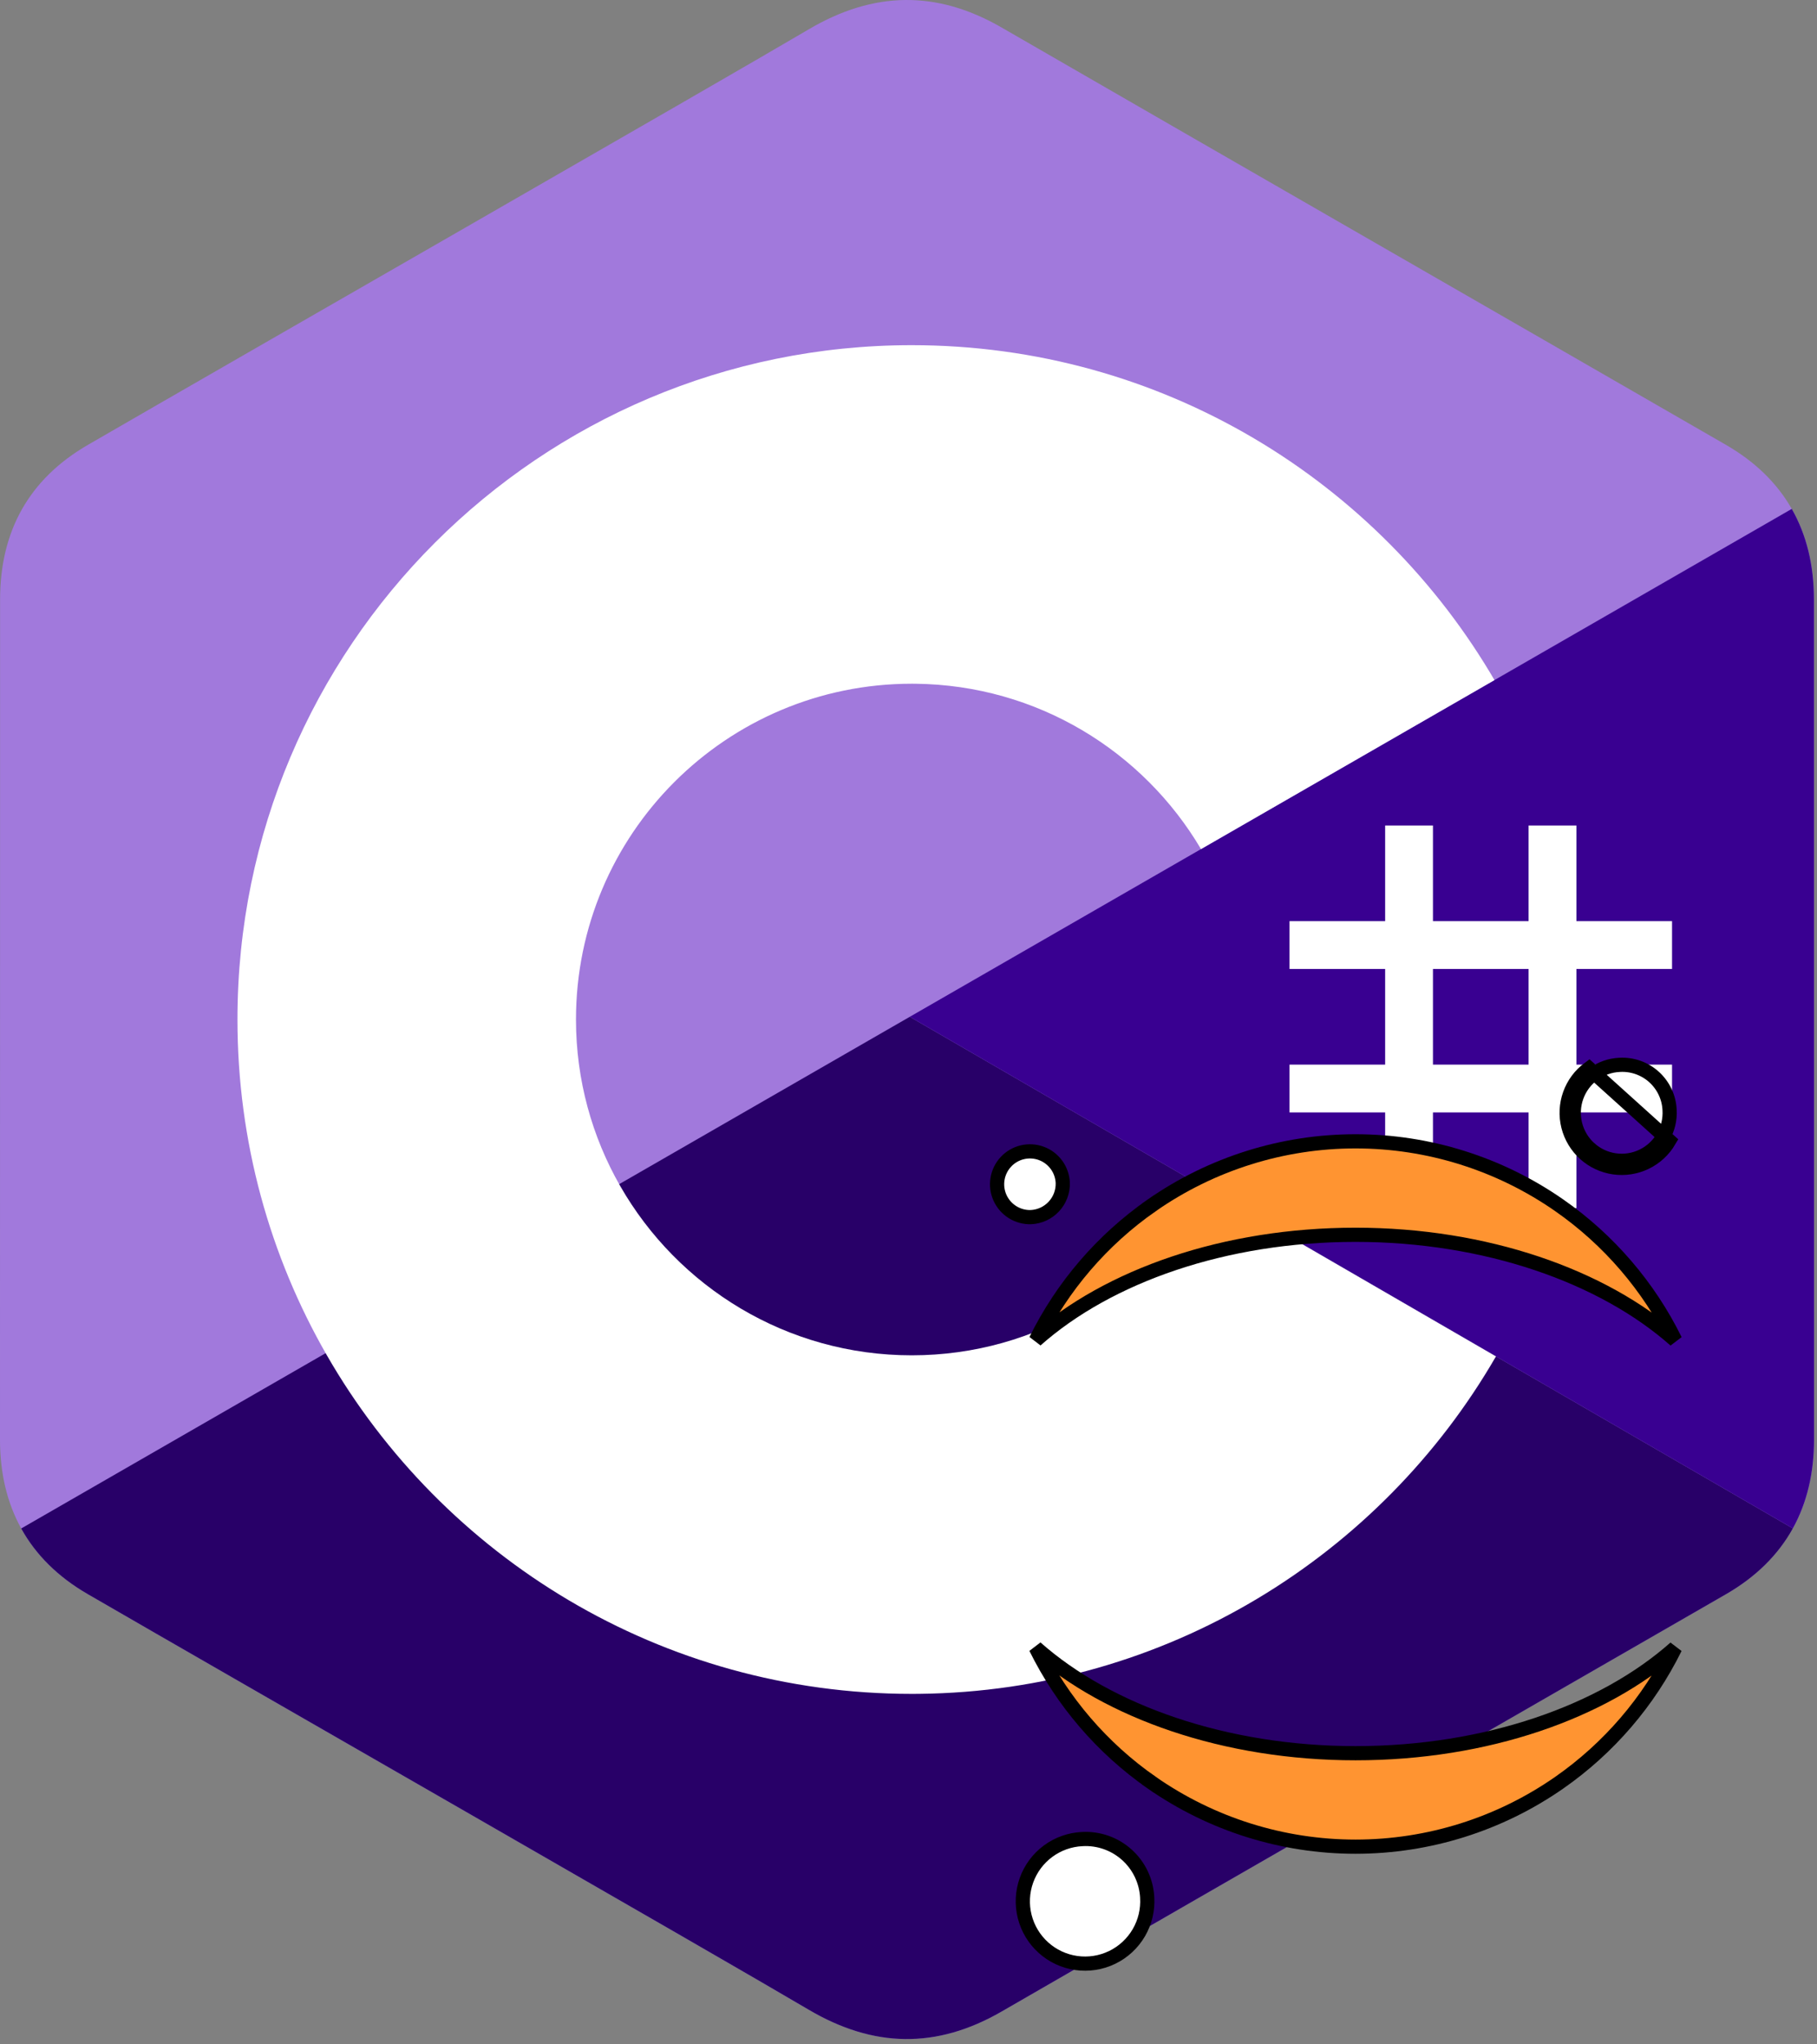 <svg width="256" height="288" viewBox="0 0 256 288" fill="none" xmlns="http://www.w3.org/2000/svg">
<rect x="0" y="0" width="256" height="288" fill="#808080" stroke="none"/>
<path d="M255.569 84.452C255.567 79.622 254.534 75.354 252.445 71.691C250.393 68.089 247.32 65.07 243.198 62.683C209.173 43.064 175.115 23.505 141.101 3.866C131.931 -1.428 123.04 -1.235 113.938 4.135C100.395 12.122 32.59 50.969 12.385 62.672C4.064 67.489 0.015 74.861 0.013 84.443C0 123.898 0.013 163.352 0 202.808C0 207.532 0.991 211.717 2.988 215.325C5.041 219.036 8.157 222.138 12.374 224.579C32.58 236.282 100.394 275.126 113.934 283.115C123.04 288.488 131.931 288.68 141.104 283.384C175.119 263.744 209.179 244.186 243.209 224.567C247.426 222.127 250.542 219.023 252.595 215.315C254.589 211.707 255.582 207.522 255.582 202.797C255.582 202.797 255.582 123.908 255.569 84.452Z" fill="#A179DC"/>
<path d="M128.182 143.241L2.988 215.325C5.041 219.036 8.157 222.138 12.374 224.579C32.58 236.282 100.394 275.126 113.934 283.115C123.04 288.488 131.931 288.68 141.104 283.384C175.119 263.744 209.179 244.186 243.209 224.567C247.426 222.127 250.542 219.023 252.595 215.315L128.182 143.241Z" fill="#280068"/>
<path d="M255.569 84.452C255.567 79.622 254.534 75.354 252.445 71.691L128.182 143.241L252.595 215.315C254.589 211.707 255.58 207.522 255.582 202.797C255.582 202.797 255.582 123.908 255.569 84.452Z" fill="#390091"/>
<path d="M201.892 116.294V129.768H215.366V116.294H222.103V129.768H235.577V136.504H222.103V149.978H235.577V156.715H222.103V170.189H215.366V156.715H201.892V170.189H195.155V156.715H181.682V149.978H195.155V136.504H181.682V129.768H195.155V116.294H201.892ZM215.366 136.504H201.892V149.978H215.366V136.504Z" fill="white"/>
<path d="M128.457 48.626C163.601 48.626 194.284 67.712 210.719 96.082L210.558 95.809L169.21 119.617C161.063 105.824 146.128 96.515 128.996 96.323L128.457 96.32C102.331 96.32 81.151 117.5 81.151 143.625C81.151 152.169 83.428 160.178 87.39 167.095C95.544 181.33 110.873 190.931 128.457 190.931C146.15 190.931 161.566 181.208 169.678 166.821L169.481 167.166L210.768 191.084C194.513 219.214 164.25 238.241 129.515 238.62L128.457 238.626C93.202 238.626 62.431 219.422 46.038 190.902C38.035 176.979 33.456 160.838 33.456 143.625C33.456 91.159 75.988 48.626 128.457 48.626Z" fill="white"/>
<path d="M231.42 162.859C230.211 163.442 228.857 163.652 227.529 163.462C226.201 163.272 224.959 162.691 223.963 161.792L223.962 161.792C222.966 160.894 222.259 159.718 221.932 158.416C221.604 157.114 221.672 155.743 222.126 154.48C222.58 153.216 223.399 152.116 224.48 151.32C225.56 150.524 226.853 150.069 228.193 150.011L228.193 150.011L228.205 150.01C229.082 149.962 229.96 150.087 230.789 150.38L230.789 150.38C231.617 150.672 232.38 151.126 233.033 151.714C233.685 152.303 234.216 153.015 234.593 153.809C234.97 154.603 235.186 155.465 235.229 156.343L235.229 156.343L235.23 156.355C235.312 157.695 234.993 159.03 234.314 160.188L234.314 160.188C233.636 161.346 232.628 162.276 231.42 162.859ZM231.42 162.859L231.854 163.76M231.42 162.859L231.854 163.76M231.854 163.76C233.242 163.091 234.398 162.023 235.177 160.693L223.887 150.515C222.646 151.429 221.706 152.691 221.185 154.142C220.664 155.592 220.586 157.165 220.962 158.66C221.337 160.154 222.149 161.504 223.293 162.535C224.437 163.567 225.863 164.234 227.387 164.452C228.912 164.67 230.467 164.429 231.854 163.76Z" fill="white" stroke="black" stroke-width="2"/>
<path d="M145.931 232.125C156.157 241.181 172.646 246.983 190.98 246.983C209.384 246.983 225.82 241.188 236.021 232.141C232.278 239.725 226.669 246.268 219.687 251.134C211.263 257.004 201.245 260.151 190.98 260.151C180.715 260.151 170.696 257.004 162.272 251.134L161.701 251.954L162.272 251.134C155.285 246.265 149.674 239.716 145.931 232.125Z" fill="#FF9431" stroke="black" stroke-width="2"/>
<path d="M236.029 188.809C225.802 179.754 209.314 173.952 190.98 173.952C172.572 173.952 156.151 179.731 145.939 188.793C149.682 181.21 155.29 174.667 162.272 169.801L161.701 168.981L162.272 169.801C170.696 163.931 180.715 160.784 190.98 160.784C201.245 160.784 211.263 163.931 219.687 169.801C226.674 174.67 232.286 181.219 236.029 188.809Z" fill="#FF9431" stroke="black" stroke-width="2"/>
<path d="M161.63 267.292L161.63 267.292L161.63 267.302C161.739 269.041 161.327 270.774 160.448 272.279C159.569 273.783 158.262 274.992 156.695 275.751C155.127 276.51 153.369 276.784 151.645 276.539C149.921 276.295 148.308 275.542 147.013 274.377C145.718 273.212 144.798 271.687 144.372 269.997C143.946 268.307 144.032 266.528 144.619 264.887C145.207 263.246 146.269 261.818 147.671 260.783C149.072 259.749 150.75 259.155 152.489 259.079L152.489 259.079L152.499 259.078C153.637 259.017 154.777 259.181 155.852 259.561C156.927 259.941 157.916 260.529 158.764 261.292C159.612 262.055 160.302 262.977 160.794 264.007L160.794 264.007C161.285 265.036 161.569 266.153 161.63 267.292Z" fill="white" stroke="black" stroke-width="2"/>
<path d="M141.727 163.67L141.727 163.67C142.35 163.002 143.156 162.533 144.045 162.323L144.045 162.323C144.933 162.113 145.863 162.17 146.719 162.487C147.575 162.805 148.318 163.369 148.855 164.108L148.855 164.108C149.391 164.845 149.697 165.725 149.735 166.636C149.77 167.871 149.316 169.071 148.473 169.975L148.473 169.975C147.63 170.878 146.466 171.413 145.232 171.464C144.322 171.488 143.424 171.242 142.653 170.758C141.879 170.273 141.266 169.57 140.89 168.737C140.515 167.904 140.394 166.978 140.543 166.077C140.692 165.175 141.104 164.338 141.727 163.67Z" fill="white" stroke="black" stroke-width="2"/>
</svg>
